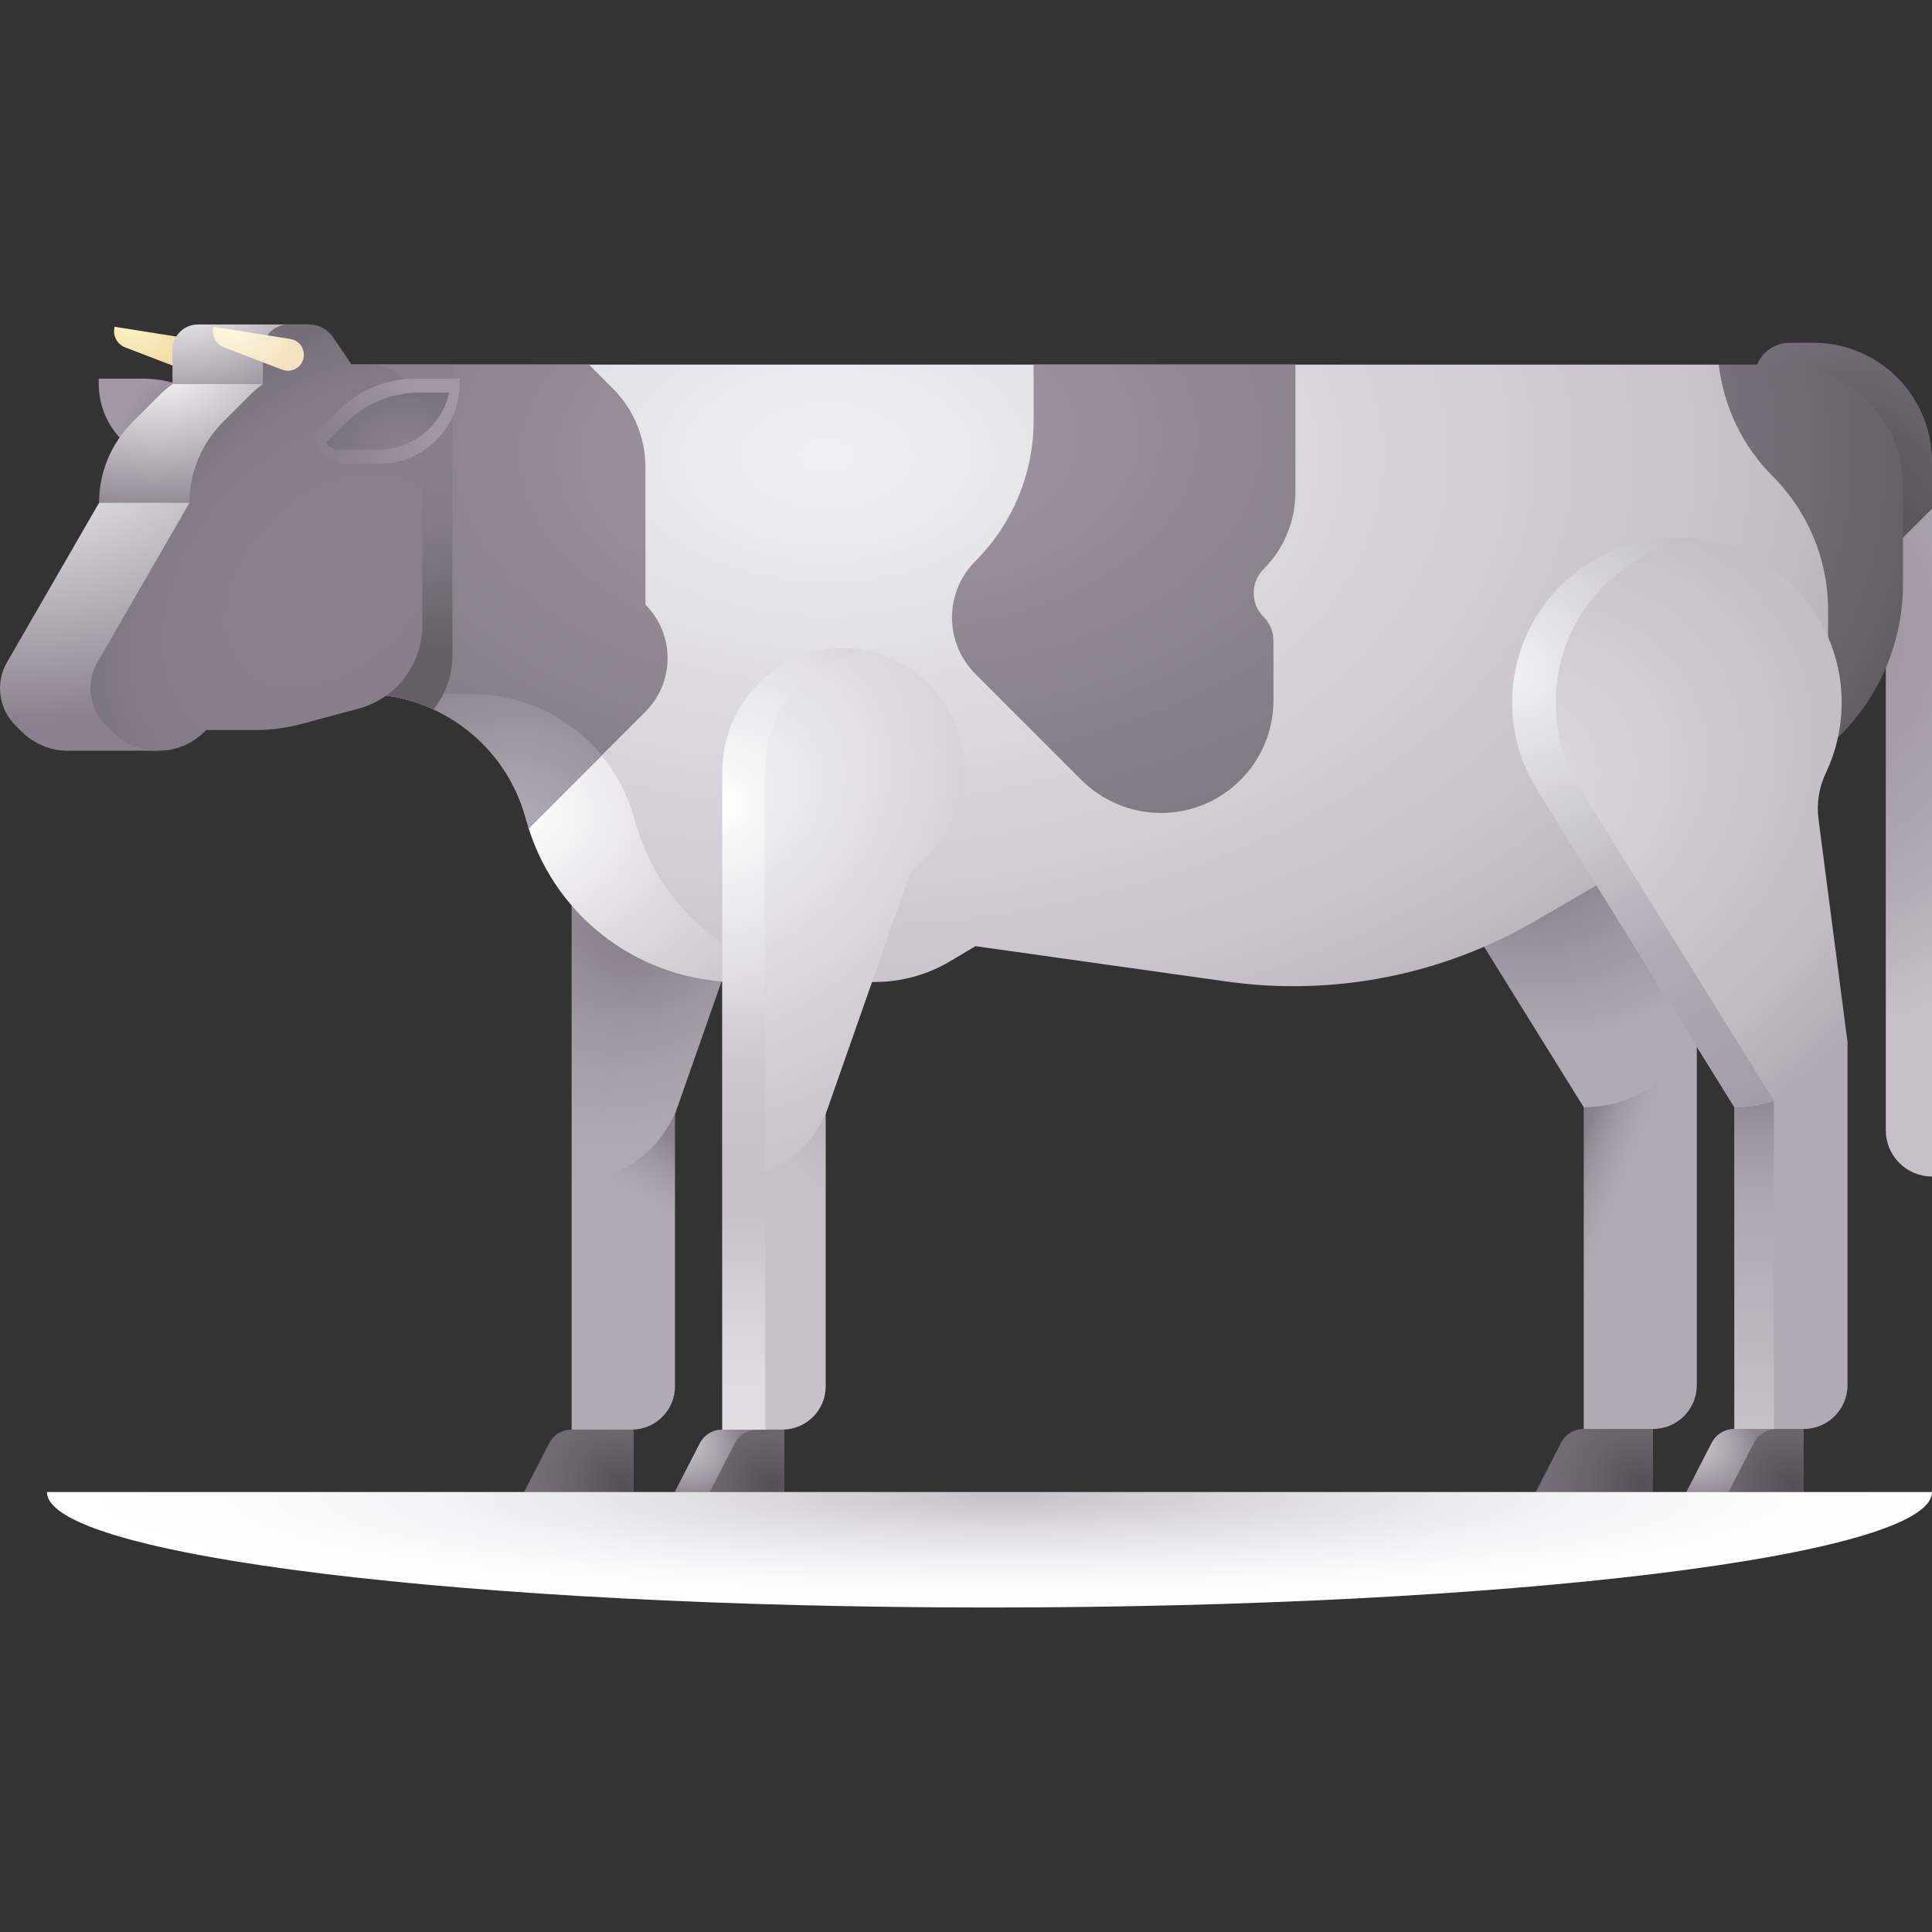 <svg id="Capa_1" enable-background="new 0 0 512 512" height="512" viewBox="0 0 512 512" width="512" xmlns="http://www.w3.org/2000/svg" xmlns:xlink="http://www.w3.org/1999/xlink"><rect x="0" y="0" width="512" height="512" fill="#333333" stroke="none"/><linearGradient id="lg1"><stop offset="0" stop-color="#544f57"/><stop offset=".549" stop-color="#69636c"/><stop offset="1" stop-color="#756e78"/></linearGradient><radialGradient id="SVGID_1_" cx="1579.492" cy="393.331" gradientTransform="matrix(-.872 -.403 -.323 .771 1669.367 726.849)" gradientUnits="userSpaceOnUse" r="25.784" xlink:href="#lg1"/><linearGradient id="SVGID_2_" gradientUnits="userSpaceOnUse" x1="158.724" x2="185.901" y1="353.043" y2="305.539"><stop offset=".625" stop-color="#afaab4"/><stop offset=".736" stop-color="#aaa5af"/><stop offset=".871" stop-color="#9d96a1"/><stop offset="1" stop-color="#8b818e"/></linearGradient><radialGradient id="SVGID_3_" cx="172.142" cy="235.871" gradientTransform="matrix(.575 -.818 .645 .453 -79.028 269.804)" gradientUnits="userSpaceOnUse" r="85.389"><stop offset=".192" stop-color="#8b818e"/><stop offset=".216" stop-color="#8d8390"/><stop offset=".489" stop-color="#a099a4"/><stop offset=".754" stop-color="#aba6b0"/><stop offset="1" stop-color="#afaab4"/></radialGradient><radialGradient id="SVGID_4_" cx="1296.062" cy="393.309" gradientTransform="matrix(-.872 -.403 -.323 .771 1692.26 612.604)" gradientUnits="userSpaceOnUse" r="27.589" xlink:href="#lg1"/><linearGradient id="SVGID_5_" gradientTransform="matrix(.889 0 0 .866 111.417 -473.059)" gradientUnits="userSpaceOnUse" x1="381.752" x2="312.767" y1="931.758" y2="904.954"><stop offset=".371" stop-color="#afaab4"/><stop offset=".45" stop-color="#aba6b0"/><stop offset=".53" stop-color="#a19aa5"/><stop offset=".61" stop-color="#8f8692"/><stop offset=".625" stop-color="#8b818e"/></linearGradient><radialGradient id="SVGID_6_" cx="396.616" cy="213.507" gradientTransform="matrix(.86 .511 -.403 .678 141.741 -133.908)" gradientUnits="userSpaceOnUse" r="77.563"><stop offset=".335" stop-color="#8b818e"/><stop offset=".667" stop-color="#a099a5"/><stop offset=".955" stop-color="#afaab4"/></radialGradient><radialGradient id="SVGID_7_" cx="490.017" cy="167.9" gradientTransform="matrix(0 1 -.677 0 603.746 -322.118)" gradientUnits="userSpaceOnUse" r="102.925"><stop offset="0" stop-color="#a298a5"/><stop offset=".323" stop-color="#a59ca8"/><stop offset=".622" stop-color="#afa7b2"/><stop offset=".911" stop-color="#c0bac2"/><stop offset="1" stop-color="#c6c1c8"/></radialGradient><radialGradient id="SVGID_8_" cx="490.017" cy="157.086" gradientTransform="matrix(0 1 -.677 0 596.422 -332.931)" gradientUnits="userSpaceOnUse" r="70.249"><stop offset="0" stop-color="#544f57"/><stop offset=".357" stop-color="#58525b"/><stop offset=".688" stop-color="#635d66"/><stop offset="1" stop-color="#756e78"/></radialGradient><radialGradient id="SVGID_9_" cx="219.104" cy="120.782" gradientTransform="matrix(1 0 0 .632 0 44.486)" gradientUnits="userSpaceOnUse" r="324.214"><stop offset="0" stop-color="#f1f1f4"/><stop offset=".303" stop-color="#dedce1"/><stop offset=".753" stop-color="#c6c1c8"/><stop offset=".846" stop-color="#bbb5be"/><stop offset="1" stop-color="#a298a5"/></radialGradient><radialGradient id="SVGID_10_" cx="219.104" cy="120.782" gradientTransform="matrix(1 0 0 .632 0 44.486)" gradientUnits="userSpaceOnUse" r="324.214"><stop offset="0" stop-color="#f1f1f4"/><stop offset=".18" stop-color="#d1cfd4"/><stop offset=".57" stop-color="#8f8992"/><stop offset=".753" stop-color="#756e78"/><stop offset=".863" stop-color="#69636c"/><stop offset="1" stop-color="#544f57"/></radialGradient><radialGradient id="SVGID_11_" cx="137.19" cy="215.879" gradientTransform="matrix(1 0 0 .84 0 34.628)" gradientUnits="userSpaceOnUse" r="136.715"><stop offset="0" stop-color="#fff"/><stop offset=".326" stop-color="#dfdce0"/><stop offset=".623" stop-color="#c6c1c8"/><stop offset=".755" stop-color="#c3bec5"/><stop offset=".859" stop-color="#bbb4bd"/><stop offset=".953" stop-color="#aca3af"/><stop offset="1" stop-color="#a298a5"/></radialGradient><radialGradient id="SVGID_12_" cx="219.104" cy="120.782" gradientTransform="matrix(1 0 0 .632 0 44.486)" gradientUnits="userSpaceOnUse" r="324.214"><stop offset="0" stop-color="#a298a5"/><stop offset=".276" stop-color="#908793"/><stop offset=".753" stop-color="#756e78"/><stop offset=".839" stop-color="#817984"/><stop offset=".995" stop-color="#a197a4"/><stop offset="1" stop-color="#a298a5"/></radialGradient><radialGradient id="SVGID_13_" cx="137.19" cy="215.879" gradientTransform="matrix(1 0 0 .84 0 34.628)" gradientUnits="userSpaceOnUse" r="136.715"><stop offset="0" stop-color="#afaab4"/><stop offset=".318" stop-color="#8f8993"/><stop offset=".623" stop-color="#756e78"/><stop offset=".767" stop-color="#726b75"/><stop offset=".881" stop-color="#68626b"/><stop offset=".984" stop-color="#57525a"/><stop offset="1" stop-color="#544f57"/></radialGradient><radialGradient id="SVGID_14_" cx="101.069" cy="78.709" gradientTransform="matrix(1 0 0 .838 0 12.771)" gradientUnits="userSpaceOnUse" r="112.032"><stop offset="0" stop-color="#8b818e"/><stop offset=".5" stop-color="#897f8c"/><stop offset=".685" stop-color="#827985"/><stop offset=".818" stop-color="#766f79"/><stop offset=".829" stop-color="#756e78"/><stop offset="1" stop-color="#665e66"/></radialGradient><radialGradient id="SVGID_15_" cx="34.469" cy="85.271" gradientTransform="matrix(-.371 .929 -1.279 -.51 156.259 96.738)" gradientUnits="userSpaceOnUse" r="17.967"><stop offset=".018" stop-color="#fbf4c6"/><stop offset=".472" stop-color="#f5e3af"/><stop offset=".773" stop-color="#f1d59d"/></radialGradient><radialGradient id="SVGID_16_" cx="1468.021" cy="117.792" gradientTransform="matrix(-1 0 0 .685 1538.861 37.097)" gradientUnits="userSpaceOnUse" r="39.585"><stop offset=".327" stop-color="#756e78"/><stop offset=".939" stop-color="#9e94a1"/><stop offset="1" stop-color="#a298a5"/></radialGradient><radialGradient id="SVGID_17_" cx="41.091" cy="96.277" gradientTransform="matrix(1 0 0 .685 0 30.321)" gradientUnits="userSpaceOnUse" r="60.186"><stop offset="0" stop-color="#fff"/><stop offset=".198" stop-color="#e7e5e8"/><stop offset=".989" stop-color="#8b818e"/></radialGradient><linearGradient id="lg2"><stop offset="0" stop-color="#fff"/><stop offset=".198" stop-color="#e7e5e8"/><stop offset=".99" stop-color="#8b818e"/></linearGradient><radialGradient id="SVGID_18_" cx="3.681" cy="112.522" gradientTransform="matrix(1 0 0 .685 0 35.437)" gradientUnits="userSpaceOnUse" r="115.803" xlink:href="#lg2"/><radialGradient id="SVGID_19_" cx="47.473" cy="77.218" gradientTransform="matrix(1 0 0 .685 0 24.318)" gradientUnits="userSpaceOnUse" r="51.535" xlink:href="#lg2"/><radialGradient id="SVGID_20_" cx="88.069" cy="153.835" gradientTransform="matrix(.707 -.707 .484 .484 -48.725 141.589)" gradientUnits="userSpaceOnUse" r="85.018"><stop offset="0" stop-color="#8b818e"/><stop offset=".525" stop-color="#897f8c"/><stop offset=".802" stop-color="#817884"/><stop offset="1" stop-color="#756e78"/></radialGradient><radialGradient id="SVGID_21_" cx="60.663" cy="85.271" gradientTransform="matrix(-.371 .929 -1.279 -.51 192.158 72.407)" gradientUnits="userSpaceOnUse" r="17.967"><stop offset=".018" stop-color="#fff9e2"/><stop offset=".568" stop-color="#f7e9cb"/><stop offset=".773" stop-color="#f4e2c1"/></radialGradient><radialGradient id="SVGID_22_" cx="77.127" cy="117.792" gradientTransform="matrix(1 0 0 .685 0 37.097)" gradientUnits="userSpaceOnUse" r="39.585"><stop offset=".323" stop-color="#8b818e"/><stop offset="1" stop-color="#a298a5"/></radialGradient><radialGradient id="SVGID_23_" cx="107.406" cy="118.168" gradientTransform="matrix(1 0 0 .685 0 37.215)" gradientUnits="userSpaceOnUse" r="27.049"><stop offset="0" stop-color="#8b818e"/><stop offset="1" stop-color="#756e78"/></radialGradient><radialGradient id="SVGID_24_" cx="1537.561" cy="393.331" gradientTransform="matrix(-.872 -.403 -.323 .771 1672.755 709.948)" gradientUnits="userSpaceOnUse" r="25.784" xlink:href="#lg1"/><linearGradient id="lg3"><stop offset="0" stop-color="#dfdde2"/><stop offset=".242" stop-color="#cfcbd2"/><stop offset=".724" stop-color="#a59ea8"/><stop offset="1" stop-color="#8b818e"/></linearGradient><radialGradient id="SVGID_25_" cx="175.425" cy="378.781" gradientTransform="matrix(-.862 -.506 .312 -.532 208.365 669.129)" gradientUnits="userSpaceOnUse" r="24.01" xlink:href="#lg3"/><linearGradient id="SVGID_26_" gradientUnits="userSpaceOnUse" x1="199.425" x2="247.877" y1="348.682" y2="295.698"><stop offset=".518" stop-color="#c6c1c8"/><stop offset=".913" stop-color="#afaab4"/></linearGradient><linearGradient id="SVGID_27_" gradientUnits="userSpaceOnUse" x1="197.114" x2="197.114" y1="384.461" y2="310"><stop offset=".223" stop-color="#dfdde2"/><stop offset=".519" stop-color="#d5d2d8"/><stop offset=".848" stop-color="#c6c1c8"/></linearGradient><radialGradient id="SVGID_28_" cx="195.683" cy="211.409" gradientTransform="matrix(.602 -.798 .63 .475 -55.261 267.249)" gradientUnits="userSpaceOnUse" r="138.431"><stop offset="0" stop-color="#f1f1f4"/><stop offset=".574" stop-color="#d2ced4"/><stop offset=".886" stop-color="#c6c1c8"/></radialGradient><radialGradient id="SVGID_29_" cx="191.301" cy="213.117" gradientTransform="matrix(.962 .273 -.28 .987 67.035 -49.413)" gradientUnits="userSpaceOnUse" r="107.519"><stop offset="0" stop-color="#fff"/><stop offset=".115" stop-color="#f5f5f6"/><stop offset=".426" stop-color="#dfdde2"/><stop offset=".427" stop-color="#dfdde2"/><stop offset=".561" stop-color="#d1cdd3"/><stop offset=".715" stop-color="#c9c4cb"/><stop offset=".927" stop-color="#c6c1c8"/></radialGradient><radialGradient id="SVGID_30_" cx="1254.131" cy="393.309" gradientTransform="matrix(-.872 -.403 -.323 .771 1695.648 595.703)" gradientUnits="userSpaceOnUse" r="27.589" xlink:href="#lg1"/><radialGradient id="SVGID_31_" cx="443.196" cy="378.609" gradientTransform="matrix(-.862 -.506 .312 -.532 707.093 804.454)" gradientUnits="userSpaceOnUse" r="25.676" xlink:href="#lg3"/><linearGradient id="SVGID_32_" gradientTransform="matrix(.889 0 0 .866 111.417 -473.059)" gradientUnits="userSpaceOnUse" x1="432.632" x2="344.43" y1="950.693" y2="855.403"><stop offset=".219" stop-color="#afaab4"/><stop offset="1" stop-color="#afaab4"/></linearGradient><linearGradient id="SVGID_33_" gradientUnits="userSpaceOnUse" x1="464.991" x2="464.991" y1="287.205" y2="378.248"><stop offset="0" stop-color="#8b818e"/><stop offset=".149" stop-color="#9e96a2"/><stop offset=".303" stop-color="#aba5af"/><stop offset=".43" stop-color="#afaab4"/><stop offset=".978" stop-color="#c6c1c8"/></linearGradient><radialGradient id="SVGID_34_" cx="392.418" cy="209.671" gradientTransform="matrix(.912 -.411 .324 .719 -33.286 220.242)" gradientUnits="userSpaceOnUse" r="139.802"><stop offset="0" stop-color="#dfdde2"/><stop offset=".639" stop-color="#c6c1c8"/><stop offset=".789" stop-color="#c1bcc3"/><stop offset=".974" stop-color="#b2adb6"/><stop offset="1" stop-color="#afaab4"/></radialGradient><radialGradient id="SVGID_35_" cx="401.486" cy="178.769" gradientTransform="matrix(.962 .273 -.28 .987 65.412 -107.337)" gradientUnits="userSpaceOnUse" r="140.887"><stop offset="0" stop-color="#f1f1f4"/><stop offset=".366" stop-color="#c5c2ca"/><stop offset=".589" stop-color="#afaab4"/><stop offset="1" stop-color="#a298a5"/></radialGradient><radialGradient id="SVGID_36_" cx="236.13" cy="115.567" gradientTransform="matrix(1 0 0 .632 0 42.565)" gradientUnits="userSpaceOnUse" r="324.176"><stop offset="0" stop-color="#a298a5"/><stop offset=".276" stop-color="#908793"/><stop offset=".753" stop-color="#756e78"/><stop offset=".857" stop-color="#69636c"/><stop offset=".987" stop-color="#544f57"/></radialGradient><radialGradient id="SVGID_37_" cx="320.424" cy="2820.177" gradientTransform="matrix(.931 0 0 .112 -31.713 80.606)" gradientUnits="userSpaceOnUse" r="305.082"><stop offset="0" stop-color="#c6c1c8"/><stop offset=".243" stop-color="#dddbdf"/><stop offset=".496" stop-color="#f1f1f4"/><stop offset=".663" stop-color="#fafafb"/><stop offset=".864" stop-color="#fff"/></radialGradient><g><path d="m138.885 395.403h29.041v-16.539h-16.441c-2.513 0-4.815 1.404-5.964 3.639z" fill="url(#SVGID_1_)"/><path d="m151.485 378.863h15.903c6.349 0 11.495-5.147 11.495-11.495v-72.125l-27.398 17.828z" fill="url(#SVGID_2_)"/><path d="m215.541 203.82c0-17.987-14.828-32.512-32.928-32.015-17.445.478-31.128 15.23-31.128 32.682v108.586c10.831 0 20.806-5.887 26.041-15.37l1.357-2.459 21.548-61.421c.742-2.116 1.981-4.047 3.696-5.492 6.98-5.875 11.414-14.675 11.414-24.511z" fill="url(#SVGID_3_)"/><path d="m406.974 395.403h31.084v-16.711h-18.352c-2.539 0-4.865 1.419-6.026 3.677z" fill="url(#SVGID_4_)"/><path d="m419.705 378.692h18.352c6.414 0 11.614-5.2 11.614-11.614v-90.939l-22.006-7.269-7.96 24.571z" fill="url(#SVGID_5_)"/><path d="m441.983 217.056c-.544-4.179.143-8.42 1.95-12.228 2.767-5.83 4.28-12.371 4.189-19.275-.301-23.067-18.901-42.167-41.954-43.042-24.885-.944-45.356 18.95-45.356 43.625 0 8.853 2.635 17.091 7.164 23.972l51.729 83.332c9.516 0 18.562-4.133 24.792-11.326l5.174-5.975z" fill="url(#SVGID_6_)"/><path d="m499.758 140.374v159.172c0 6.761 5.481 12.242 12.242 12.242v-176.99z" fill="url(#SVGID_7_)"/><path d="m512 122.295c0-17.375-14.085-31.46-31.46-31.46h-6.28c-5.119 0-9.269 4.15-9.269 9.269v2.973h12.56c12.264 0 22.207 9.942 22.207 22.207v21.755l12.242-12.241z" fill="url(#SVGID_8_)"/><path d="m476.145 203.739-69.349 40.349c-24.68 14.359-53.472 20.003-81.747 16.022l-66.53-9.366-6.736 4.009c-6.026 3.587-12.91 5.481-19.923 5.481h-36.183c-26.387 0-48.243-19.307-55.073-44.795-5.23-19.518-24.158-31.506-44.364-31.506h-3.075v-87.309h362.321l48.826 58.137-19.854 43.081c-2.562 2.19-5.34 4.167-8.313 5.897z" fill="url(#SVGID_9_)"/><path d="m472.047 96.624h-16.56c1.29 11.15 6.304 21.606 14.32 29.622 9.382 9.382 14.652 22.106 14.652 35.374v36.221c12.471-10.655 19.854-26.344 19.854-43.08v-25.871c0-17.82-14.446-32.266-32.266-32.266z" fill="url(#SVGID_10_)"/><path d="m168.118 217.023c-5.23-19.518-22.917-33.09-43.123-33.09h-28.755c20.206 0 38.421 9.707 43.651 29.225l.713 2.281c.227.849-.768 3.273-.505 4.104 7.636 24.129 30.07 40.691 55.578 40.691h28.755c-26.387 0-49.484-17.723-56.314-43.211z" fill="url(#SVGID_11_)"/><path d="m171.052 160.243v-36.427c0-7.826-3.109-15.331-8.642-20.865l-6.327-6.327h-62.918v87.309h3.075c20.206 0 37.893 13.572 43.123 33.09.227.849.473 1.689.736 2.52l30.952-30.952c7.829-7.829 7.829-20.52.001-28.348z" fill="url(#SVGID_12_)"/><path d="m124.995 183.933h-28.755c20.206 0 37.893 13.572 43.123 33.09.227.849.473 1.689.736 2.52l19.354-19.354c-8.287-10.051-20.796-16.256-34.458-16.256z" fill="url(#SVGID_13_)"/><path d="m93.165 96.624v87.309h3.075c6.599 0 12.929 1.448 18.645 4.077 3.163-3.949 5.012-8.941 5.012-14.275v-77.111z" fill="url(#SVGID_14_)"/><path d="m48.591 97.969-15.427-5.912c-2.189-.839-3.391-3.196-2.784-5.46l20.39 3.241c2.48.394 4.073 2.849 3.423 5.275-.65 2.425-3.257 3.754-5.602 2.856z" fill="url(#SVGID_15_)"/><path d="m47.29 122.835h9.093c4.429 0 8.019-3.59 8.019-8.019l-6.447-6.322c-5.321-5.218-12.476-8.14-19.928-8.14h-11.858v1.36c0 11.664 9.456 21.121 21.121 21.121z" fill="url(#SVGID_16_)"/><path d="m45.702 101.804c-1.23.88-2.393 1.863-3.476 2.947l-7.121 7.121c-5.672 5.672-8.858 13.364-8.858 21.385l38.963 7.118 11.129-45.687z" fill="url(#SVGID_17_)"/><path d="m1.85 175.514c-3.124 5.411-2.224 12.246 2.194 16.664l1.716 1.716c3.38 3.38 7.809 5.069 12.239 5.069h23.963l23.249-65.708h-38.964z" fill="url(#SVGID_18_)"/><path d="m81.932 85.995h-29.492c-3.721 0-6.738 3.017-6.738 6.738v9.071h30.636z" fill="url(#SVGID_19_)"/><path d="m97.525 96.624h-4.36l-4.908-7.268c-1.419-2.102-3.789-3.361-6.325-3.361h-5.53c-3.721 0-6.738 3.017-6.738 6.738v9.071c-1.23.88-2.393 1.863-3.476 2.947l-7.121 7.121c-5.672 5.672-8.858 13.364-8.858 21.385l-24.398 42.258c-3.124 5.411-2.224 12.246 2.194 16.664l1.716 1.716c6.759 6.759 17.718 6.759 24.477 0l.423-.423h12.934c4.171 0 8.324-.547 12.352-1.626l15.074-4.039c9.984-2.675 16.926-11.722 16.926-22.058v-54.739c.002-7.946-6.438-14.386-14.382-14.386z" fill="url(#SVGID_20_)"/><path d="m74.785 97.969-15.427-5.912c-2.189-.839-3.391-3.196-2.784-5.46l20.39 3.241c2.48.394 4.073 2.849 3.423 5.275-.649 2.425-3.257 3.754-5.602 2.856z" fill="url(#SVGID_21_)"/><path d="m100.677 122.835h-9.093c-4.429 0-8.019-3.59-8.019-8.019l6.447-6.322c5.321-5.218 12.476-8.14 19.928-8.14h11.857v1.36c.001 11.664-9.455 21.121-21.12 21.121z" fill="url(#SVGID_22_)"/><path d="m89.691 119.139c-1.402 0-2.628-.769-3.28-1.906l5.367-5.263c5.208-5.108 12.095-7.921 19.393-7.921h7.842c-1.85 8.613-9.525 15.09-18.683 15.09z" fill="url(#SVGID_23_)"/><path d="m178.822 395.403h29.041v-16.539h-16.441c-2.513 0-4.815 1.404-5.964 3.639z" fill="url(#SVGID_24_)"/><path d="m200.683 378.863h-9.259c-2.513 0-4.815 1.405-5.964 3.639l-6.637 12.9h9.259l6.637-12.9c1.149-2.234 3.451-3.639 5.964-3.639z" fill="url(#SVGID_25_)"/><path d="m191.423 378.863h15.903c6.349 0 11.495-5.147 11.495-11.495v-72.125l-27.398 17.828z" fill="url(#SVGID_26_)"/><path d="m202.804 305.666-11.381 7.406v65.792h11.381z" fill="url(#SVGID_27_)"/><path d="m255.479 203.82c0-17.987-14.828-32.512-32.928-32.015-17.445.478-31.128 15.23-31.128 32.682v108.586c10.831 0 20.806-5.887 26.041-15.37l1.357-2.459 21.548-61.421c.742-2.116 1.981-4.047 3.696-5.492 6.979-5.875 11.414-14.675 11.414-24.511z" fill="url(#SVGID_28_)"/><path d="m222.551 171.804c-17.445.478-31.128 15.23-31.128 32.682v108.586c3.934 0 7.755-.778 11.277-2.221v-106.399c0-15.849 11.297-29.431 26.414-32.161-.001 0-.001-.001-.002-.001-2.122-.378-4.317-.547-6.561-.486z" fill="url(#SVGID_29_)"/><path d="m446.911 395.403h31.084v-16.711h-18.352c-2.539 0-4.865 1.419-6.026 3.677z" fill="url(#SVGID_30_)"/><path d="m470.826 378.692h-11.183c-2.539 0-4.865 1.419-6.026 3.677l-6.706 13.034h11.183l6.706-13.034c1.161-2.258 3.487-3.677 6.026-3.677z" fill="url(#SVGID_31_)"/><path d="m459.643 378.692h18.352c6.414 0 11.614-5.2 11.614-11.614v-90.939l-22.006-7.269-7.96 24.571z" fill="url(#SVGID_32_)"/><path d="m470.34 269.773-2.737-.904-7.96 24.571v85.252h10.453v-108.007z" fill="url(#SVGID_33_)"/><path d="m481.92 217.056c-.544-4.179.143-8.42 1.95-12.228 2.767-5.83 4.279-12.371 4.189-19.275-.301-23.067-18.901-42.167-41.954-43.042-24.885-.944-45.356 18.95-45.356 43.625 0 8.853 2.635 17.091 7.164 23.972l51.729 83.332c9.516 0 18.562-4.133 24.792-11.326l5.174-5.975z" fill="url(#SVGID_34_)"/><path d="m419.445 210.108c-4.529-6.881-7.164-15.118-7.164-23.972 0-22.153 16.501-40.453 37.882-43.278-1.335-.177-2.688-.295-4.057-.346-24.885-.944-45.356 18.95-45.356 43.625 0 8.853 2.635 17.091 7.164 23.972l51.729 83.332c3.598 0 7.129-.591 10.466-1.715z" fill="url(#SVGID_35_)"/><path d="m343.295 130.461v-33.837h-69.371v14.789c0 13.986-5.556 27.399-15.445 37.288-3.964 3.964-6.191 9.34-6.191 14.946s2.227 10.982 6.191 14.946l28.115 28.115c5.59 5.59 13.171 8.73 21.076 8.73 16.462 0 29.806-13.345 29.806-29.806v-15.817c0-2.373-.943-4.649-2.621-6.327-3.494-3.494-3.494-9.16 0-12.654 5.404-5.403 8.44-12.731 8.44-20.373z" fill="url(#SVGID_36_)"/><path d="m262.218 426.005c137.951 0 249.782-13.701 249.782-30.602h-499.564c0 16.901 111.831 30.602 249.782 30.602z" fill="url(#SVGID_37_)"/></g></svg>